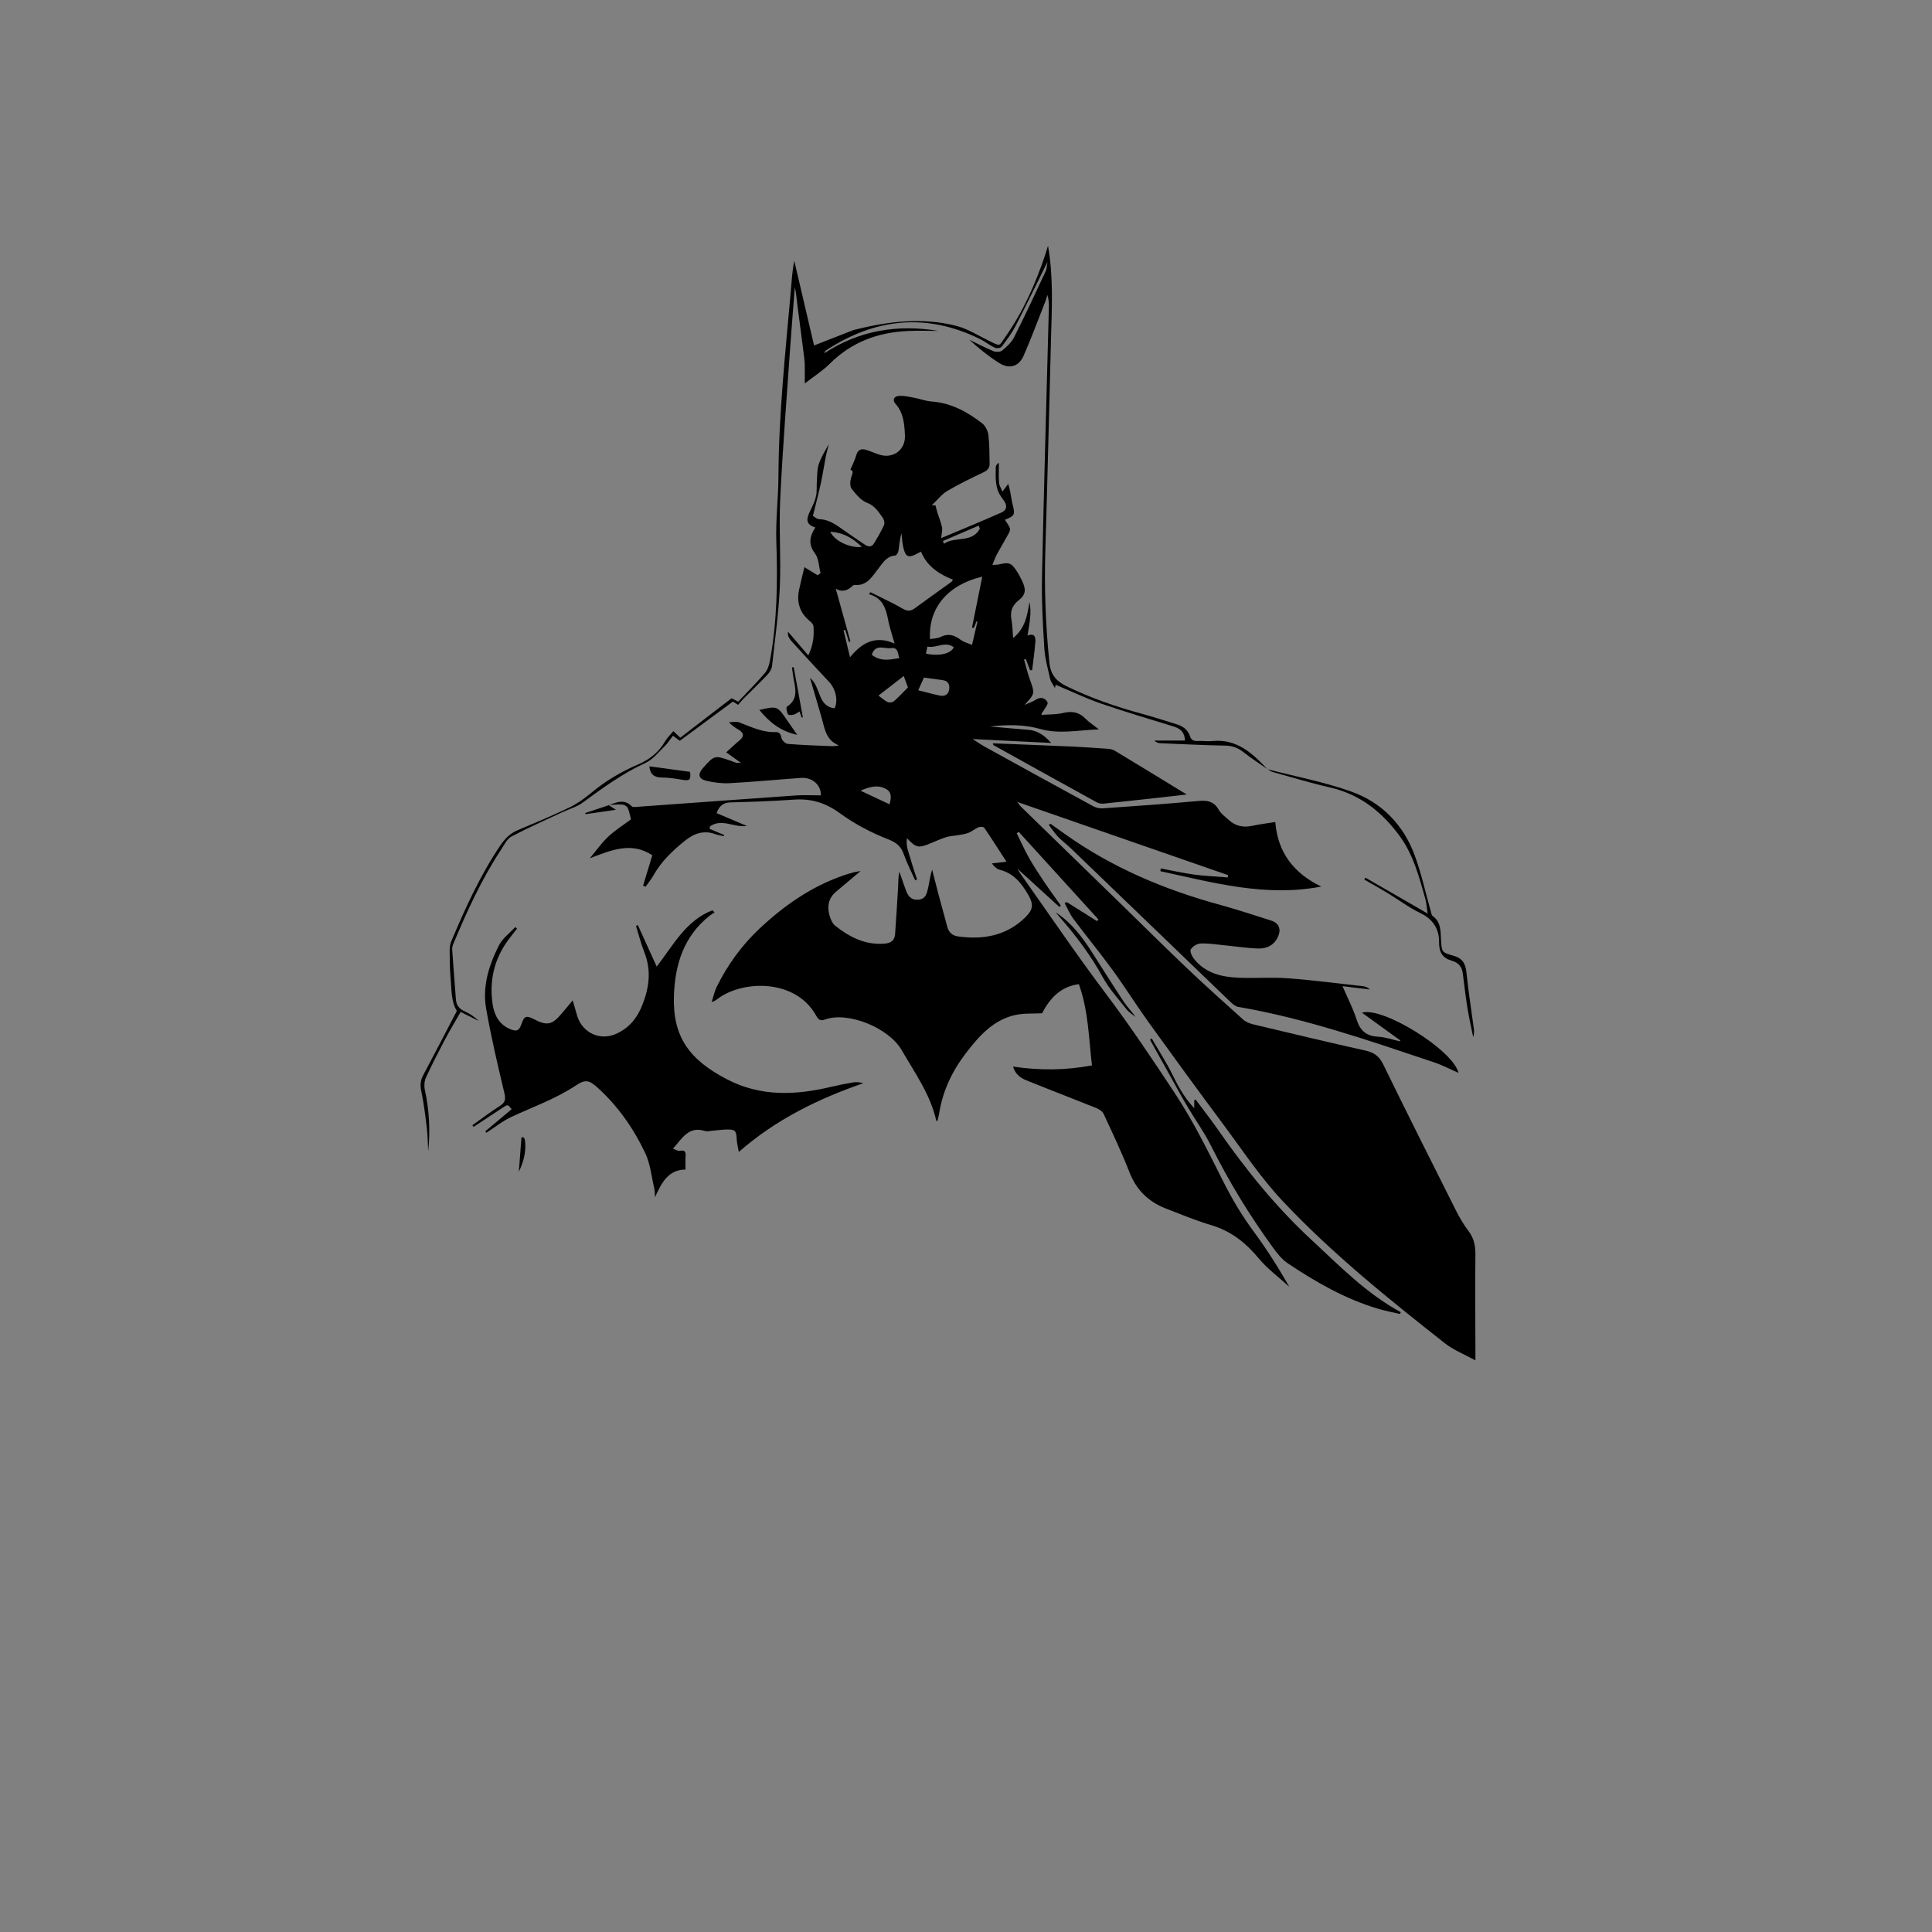 <?xml version="1.0" encoding="utf-8"?>
<!-- Generator: Adobe Illustrator 24.1.1, SVG Export Plug-In . SVG Version: 6.00 Build 0)  -->
<svg version="1.1" id="Layer_1" xmlns="http://www.w3.org/2000/svg" xmlns:xlink="http://www.w3.org/1999/xlink" x="0px" y="0px"
	 viewBox="0 0 2000 2000" style="enable-background:new 0 0 2000 2000;" xml:space="preserve">
<rect x="0" y="0" width="2000" height="2000" fill="#808080" stroke="none"/>
<style type="text/css">
	.st0{fill:#FFFFFF;}
</style>
<g>
	<path class="st0" d="M848.33,355.39c-0.25,0.1-0.5,0.2-0.75,0.31c0.24-0.09,0.48-0.19,0.72-0.28c0.03-0.01,0.06-0.02,0.09-0.03
		c2.55-1,5.1-1.99,7.65-2.99C853.47,353.39,850.9,354.39,848.33,355.39z M630.63,833.31c0.06-0.01,0.11-0.01,0.17-0.01
		c2.27-0.81,4.54-1.7,6.79-2.38C635.28,831.59,632.96,832.5,630.63,833.31z M630.11,833.48c-0.06-0.03-0.13-0.08-0.19-0.12
		c0.03,0.04,0.1,0.11,0.14,0.14c0.01,0.01,0.02,0.02,0.02,0.02c-4.05,1.38-8.1,2.74-12.15,4.1c4.06-1.36,8.12-2.72,12.17-4.07
		c0.02-0.02,0.04-0.02,0.07-0.03C630.14,833.5,630.13,833.49,630.11,833.48z"/>
	<path d="M629.88,833.34c0,0,0.01,0.01,0.04,0.02c0.03,0.04,0.1,0.11,0.14,0.14c0.02-0.01,0.03-0.01,0.05-0.02
		c0.18-0.05,0.35-0.12,0.52-0.17C630.38,833.32,630.13,833.33,629.88,833.34z M1527.34,1397.97c-0.05-33.24-0.37-66.49-0.01-99.72
		c0.1-9.22-1.79-16.99-7.48-24.39c-4.86-6.35-8.94-13.43-12.56-20.6c-25.3-50.33-50.61-100.68-75.34-151.3
		c-4.09-8.37-9.28-12.36-18.2-14.36c-38.78-8.64-77.44-17.89-116.08-27.12c-3.79-0.91-7.92-2.48-10.75-5.02
		c-19.86-17.8-39.7-35.66-59.04-54.02c-21.9-20.78-43.27-42.11-64.9-63.16c-35-34.07-70.03-68.08-105-102.15
		c-1.76-1.72-3.18-3.81-4.96-5.98c73.35,25.46,145.81,50.62,218.27,75.77c-0.11,0.8-0.22,1.59-0.31,2.39
		c-11.61-0.94-23.27-1.41-34.77-2.95c-11.62-1.57-23.09-4.2-34.63-6.36c-0.12,0.95-0.23,1.89-0.35,2.84
		c54.68,11.88,109.01,26.97,166.55,15.93c-28.13-13.6-45.06-34.89-47.61-66.85c-8.33,1.35-16.32,2.34-24.17,4
		c-9.06,1.93-17.01,0.22-23.85-5.99c-3.71-3.38-8.15-6.49-10.53-10.7c-5.02-8.85-11.94-9.91-21.25-9.05
		c-32.83,3.02-65.73,5.3-98.62,7.6c-3.24,0.23-7.03-0.53-9.88-2.09c-37.55-20.42-75-41.06-112.44-61.7
		c-3.84-2.12-7.43-4.68-12.55-7.93c27.9,1.39,53.84,2.67,81.32,4.03c-7.32-8.23-14.48-12.94-24.1-13.65
		c-13.13-0.97-26.24-2.26-39.34-3.43c17.63-1.89,35.08-2.2,52.38,2.68c19.32,5.43,38.72,1.18,60.42,0.35
		c-5.94-4.68-10.4-7.5-13.97-11.17c-6.76-6.97-14.24-7.94-23.42-5.75c-7.13,1.7-14.74,1.36-22.14,1.92
		c0.49-2.64,1.67-3.26,2.21-4.24c1.65-2.92,5.09-7.1,4.17-8.8c-2.41-4.43-6.86-6.03-12.12-2.66c-3.56,2.29-7.75,3.6-11.65,5.36
		c10.87-11.75,10.71-11.69,5.42-26.49c-2.39-6.67-4-13.64-5.96-20.47c0.61-0.18,1.21-0.36,1.81-0.55c1.49,3.92,2.98,7.85,4.48,11.77
		c0.7-0.12,1.4-0.24,2.1-0.36c1.14-9.65,2.57-19.28,3.29-28.95c0.36-4.74-0.44-9.75-8.09-6.64c1.8-12.08,4.51-23.33,2.03-34.75
		c-2.28,13.52-4.18,26.9-16.93,37.26c-0.6-7.15-0.65-13.16-1.72-18.98c-1.54-8.42,0.47-14.56,7.5-20.15
		c7.51-5.98,7.74-11.19,3.49-20.09c-1.52-3.17-3.1-6.34-5.01-9.28c-6.24-9.57-8.09-10.2-19.36-7.67c-1.58,0.36-3.27,0.25-6.39,0.44
		c1.86-4.4,3.02-7.89,4.74-11.07c3.95-7.3,8.26-14.39,12.23-21.68c0.86-1.58,1.7-3.96,1.14-5.39c-1.2-3.03-3.35-5.68-5.16-8.57
		c10.36-4.22,10.69-5.17,7.96-16.07c-1.09-4.37-1.6-8.9-2.49-13.33c-0.49-2.45-1.24-4.86-2-7.78c-2.52,3.37-4.24,5.69-5.97,8.01
		c-1.24-3.1-3.28-6.12-3.53-9.3c-0.56-6.79-0.18-13.67-0.18-20.52c-2.04,1.31-3.21,2.81-3.22,4.33
		c-0.05,11.24-1.23,22.48,6.71,32.41c5.88,7.37,5.2,12.06-1.35,14.96c-20.57,9.1-41.38,17.61-61.9,26.26
		c0.46-4.81,1.51-8.18,0.9-11.23c-1.03-5.12-3.18-10.02-4.75-15.03c-0.72-2.28-1.22-4.62-2-7.62c-0.31-0.02-1.55-0.07-3.79-0.18
		c6.07-5.74,10.31-11.41,15.95-14.74c12.11-7.13,24.8-13.32,37.52-19.33c4.31-2.04,6.45-4.58,6.34-9.06
		c-0.25-9.79-0.06-19.66-1.26-29.34c-0.53-4.3-2.94-9.56-6.25-12.13c-15.46-11.99-32.24-21.26-52.48-22.74
		c-6.4-0.47-12.64-2.91-19.02-4.08c-5.09-0.93-10.37-2.17-15.41-1.66c-4.34,0.44-6.67,4.05-2.97,8.21
		c8.36,9.39,9.2,21.04,9.73,32.59c0.69,14.84-11.88,24.33-26.03,20.09c-4.8-1.45-9.38-3.66-14.18-5.11
		c-5.08-1.52-8.61-0.13-10.22,5.64c-1.39,4.92-3.8,9.55-6.04,14.98c4.06,1.05,1.79,4.48,0.64,8.57c-0.99,3.48-1.25,8.68,0.67,11.14
		c4.44,5.64,9.65,12.07,15.96,14.48c8.14,3.1,11.75,9.31,16.1,15.3c1.42,1.96,2.35,5.66,1.46,7.66c-2.94,6.6-6.63,12.91-10.41,19.09
		c-2.2,3.6-5.57,3.92-9.11,1.5c-6.86-4.68-13.77-9.27-20.57-14.02c-8.24-5.74-15.97-12.27-26.91-12.55c-2.58-0.07-5.1-2.6-6.64-3.46
		c2.94-11.93,5.82-22.76,8.21-33.71c2.02-9.26,3.36-18.65,5.18-27.95c0.83-4.23,2.08-8.39,3.14-12.58
		c-3.97,6.93-8.08,13.57-10.46,20.78c-1.82,5.5-1.54,11.71-1.98,17.62c-0.38,5.12,0.24,10.39-0.84,15.32
		c-1.11,5.09-3.4,10.01-5.74,14.73c-3.74,7.52-6.27,14.44,5.07,17.81c-6.4,9.73-7.27,17.72-0.31,27.08
		c3.9,5.25,3.88,13.4,5.63,20.24c-1.01,0.7-2.01,1.42-3.01,2.13c-4.04-2.47-8.08-4.93-13.68-8.35c-1.97,8.26-3.97,15.89-5.57,23.6
		c-2.69,12.96,0.86,23.82,11.31,32.32c1.63,1.33,3.5,3.45,3.64,5.33c0.76,9.73-0.16,19.3-5.33,30.09
		c-7.46-8.72-14.1-16.48-20.92-24.44c-1.14,4.89,2.43,8.52,5.52,11.93c12.17,13.41,24.49,26.69,36.88,39.91
		c6.96,7.43,9.56,19.43,5.74,27.33c-17.92-2.02-13.89-22.09-25.45-31.42c4.27,14.7,8.17,27.9,11.97,41.12
		c3.2,11.15,4.36,23.48,17.93,28.71c-3.35,0.78-6.05,0.88-8.74,0.76c-14.72-0.64-29.47-1.05-44.15-2.29
		c-2.5-0.21-6.24-3.82-6.64-6.3c-0.69-4.22-2.49-6.09-6.13-5.95c-13.62,0.49-25.37-5.48-37.59-10.03
		c-3.11-1.16-7.03-0.17-10.57-0.17c3.29,3.83,6.73,5.77,10.1,7.82c5.5,3.36,5.75,6.95,0.69,11.13c-4.42,3.65-8.55,7.63-13.61,12.19
		c5.07,3.66,9.34,6.73,15.11,10.89c-2.99,0-3.97,0.2-4.82-0.05c-1.93-0.57-3.77-1.42-5.67-2.09c-16.82-5.82-16.82-5.81-28.75,7.56
		c-5.5,6.16-4.66,11.18,3.39,13.14c7.93,1.91,16.38,2.95,24.5,2.5c24.56-1.34,49.08-3.69,73.64-5.43
		c11.64-0.82,20.84,7.26,20.58,18.07c-8.68,0-17.43-0.52-26.09,0.08c-54.18,3.76-108.35,7.79-162.51,11.66
		c-2.46,0.18-6.03,0.85-7.26-0.44c-0.21-0.22-0.42-0.43-0.63-0.63c-0.11-0.11-0.22-0.22-0.34-0.31c-0.52-0.5-1.05-0.92-1.58-1.31
		c-0.42-0.3-0.85-0.57-1.27-0.81c-0.92-0.52-1.83-0.91-2.75-1.18c-0.31-0.08-0.64-0.17-0.95-0.24c-1.76-0.36-3.51-0.33-5.27-0.07
		c-0.56,0.08-1.12,0.19-1.68,0.32c-0.29,0.06-0.58,0.13-0.87,0.21c-0.33,0.09-0.66,0.18-0.99,0.27c-2.31,0.67-4.63,1.58-6.96,2.39
		c0.06-0.01,0.11-0.01,0.17-0.01c4.44-0.23,8.9-0.71,13.31-0.4c2.01,0.13,4.87,1.69,5.64,3.38c1.72,3.74,2.36,7.98,3.43,11.93
		c-7.82,5.84-16.42,11.2-23.66,18.01c-7.04,6.64-12.69,14.78-18.95,22.25c22.15-8.39,42.96-17.45,64.68-3.1
		c-3.36,11.11-6.45,21.3-9.54,31.52c0.87,0.33,1.74,0.67,2.61,1.01c2.7-3.84,5.75-7.49,8.03-11.56
		c8.17-14.59,19.97-25.78,32.79-36.1c9.41-7.56,19.57-11.1,31.54-6.67c2.75,1.01,5.75,1.36,8.64,2.01c0.09-0.41,0.17-0.83,0.26-1.23
		c-4.97-2.09-9.95-4.18-14.92-6.28c0.08-0.85,0.17-1.71,0.26-2.57c12.25-8.71,25.24,1.55,38.17-0.5
		c-10.33-4.37-20.66-8.75-31.26-13.25c2.27-6.29,5.9-10.88,14.27-11.1c21.88-0.56,43.78-1.3,65.61-2.86
		c17.89-1.3,32.85,3.21,47.7,14.05c15.25,11.15,32.56,20.2,50.18,27.07c8.94,3.5,13.25,7.48,16.15,15.82
		c3.18,9.11,7.71,17.74,11.65,26.58c0.66-0.27,1.31-0.54,1.95-0.81c-2.19-6.84-4.6-13.62-6.51-20.55
		c-1.86-6.77-5.3-13.43-3.97-22.32c9.29,10.06,12.03,10.52,23.88,5.6c5.56-2.31,11.09-4.81,16.83-6.64
		c3.73-1.19,7.82-1.24,11.72-1.94c3.79-0.7,7.74-1.11,11.28-2.51c3.69-1.46,6.85-4.28,10.52-5.83c1.63-0.69,5.05-0.5,5.78,0.57
		c7.69,11.27,15.01,22.8,23.01,35.15c-6.44,0.75-10.78,1.26-15.11,1.77c2.51,3.44,5.24,5.82,8.37,6.64
		c14.41,3.73,22.6,14.17,29.48,26.23c5.49,9.59,4.8,15.11-3.07,22.82c-19.68,19.28-43.68,23.54-69.87,19.89
		c-5.72-0.8-9.54-4.08-11.06-9.91c-2.88-10.94-5.97-21.81-8.89-32.74c-2.33-8.78-4.51-17.58-6.78-26.38
		c-2.33,6.65-2.8,12.94-4.22,19.02c-1.3,5.48-2.46,11.49-10.3,11.99c-7.69,0.49-10.69-4.2-12.86-10.24
		c-2.21-6.18-4.36-12.4-6.54-18.6c-1.32,5.6-1.07,10.89-1.36,16.15c-0.9,16.06-1.97,32.1-3.08,48.15
		c-0.46,6.54-4.02,9.44-10.71,10.01c-20,1.73-36.28-6.66-51.2-18.41c-3.04-2.39-4.94-6.99-6.04-10.95c-2.63-9.39-0.92-17.95,7-24.55
		c7.95-6.63,15.84-13.33,25.21-21.22c-3.63,0.66-5.36,0.85-7.02,1.31c-3.38,0.92-6.77,1.9-10.1,3.03
		c-33.54,11.43-61.92,31.27-87.43,55.2c-18.28,17.16-32.98,37.35-44.14,59.89c-2.51,5.04-3.68,10.73-5.47,16.12
		c3.53-0.88,5.1-2.47,6.88-3.77c26.65-19.22,79.84-19.69,100.82,17.11c2.02,3.53,3.89,6.97,9.3,4.93
		c23.64-8.88,66.25,8.22,79.82,31.74c13.57,23.5,29.57,45.69,35.68,72.82c0.04,0.19,0.62,0.25,1.19,0.46
		c0.65-2.8,1.42-5.46,1.85-8.17c3.67-23.17,13.52-43.74,27.63-62.12c13.41-17.48,28.03-34.26,50.8-39.46
		c9.08-2.07,18.8-1.32,28.06-1.84c8.09-15.47,19-27.61,38.1-30.16c9.86,27.43,10.24,55.65,13.54,84.13
		c-27.48,5.12-54.14,5.32-81.69,1.2c2.44,8.17,7.93,11.85,13.88,14.27c23.98,9.72,48.17,18.95,72.17,28.62
		c2.94,1.18,6.45,3.34,7.68,5.98c9.31,20.08,18.83,40.09,26.87,60.69c7.22,18.48,19.86,30.53,37.86,37.49
		c15.48,5.99,30.86,12.4,46.73,17.11c20.46,6.09,35.72,18.18,49.16,34.4c9.1,10.97,20.98,19.66,31.62,29.37
		c-11.37-19.96-23.42-38.98-36.75-57.04c-12.02-16.27-22.26-33.36-31.34-51.45c-15.67-31.2-31.05-62.52-50.38-91.86
		c-23.13-35.1-46.46-69.93-71.78-103.55c-30.25-40.18-58.46-81.9-87.53-122.96c-1.19-1.68-2.19-3.5-3.77-6.03
		c15.08,13.75,29.33,26.75,43.58,39.75c0.5-0.49,1-0.99,1.5-1.48c-5.63-7.95-11.41-15.79-16.83-23.88
		c-5.6-8.34-11.16-16.74-16.11-25.47c-4.67-8.25-8.51-16.96-12.72-25.47c0.71-0.48,1.42-0.96,2.12-1.44
		c27.48,30.21,54.96,60.43,82.43,90.64c-0.48,0.57-0.97,1.15-1.45,1.74c-10.49-6.61-20.97-13.21-31.45-19.8
		c-0.69,0.43-1.37,0.87-2.04,1.3c3.03,5.49,5.49,11.4,9.2,16.38c13.4,17.9,27.63,35.2,40.79,53.28
		c12.86,17.68,24.47,36.28,37.25,54.03c25.31,35.12,50.8,70.11,76.66,104.82c20.13,27.02,38.89,55.48,61.88,79.87
		c51.17,54.32,109.34,101.11,167.92,147.2c8.86,6.96,19.85,11.21,31.52,17.63C1527.34,1403.32,1527.35,1400.64,1527.34,1397.97z
		 M1013.05,544.17c0.22,0.52,0.43,1.04,0.65,1.55c0.22,0.52,0.44,1.04,0.65,1.55c-1.03,1.91-2.21,3.45-3.51,4.72
		c-0.31,0.32-0.65,0.62-0.99,0.9c-0.26,0.21-0.53,0.42-0.79,0.62c-0.26,0.19-0.51,0.37-0.77,0.54c-0.33,0.22-0.66,0.42-1,0.61
		c-0.15,0.09-0.31,0.18-0.47,0.26c-0.24,0.13-0.49,0.26-0.74,0.38c-0.71,0.34-1.43,0.63-2.17,0.89c-0.12,0.04-0.24,0.08-0.35,0.12
		c-0.34,0.11-0.67,0.22-1.01,0.32c-0.91,0.26-1.84,0.48-2.78,0.67c-0.31,0.06-0.63,0.12-0.94,0.18c-0.37,0.06-0.74,0.13-1.11,0.18
		c-0.58,0.1-1.16,0.18-1.75,0.26c-0.54,0.07-1.08,0.14-1.63,0.21c-0.04,0-0.08,0.01-0.12,0.01c-0.39,0.05-0.78,0.09-1.17,0.14
		c-1.95,0.23-3.89,0.47-5.79,0.81c-0.39,0.07-0.77,0.14-1.15,0.22c-0.04,0-0.07,0.01-0.1,0.02c-0.3,0.05-0.58,0.12-0.87,0.19
		c-0.25,0.06-0.49,0.12-0.74,0.19c-0.25,0.06-0.49,0.13-0.74,0.2c-0.04,0.01-0.08,0.02-0.12,0.03c-0.2,0.06-0.41,0.13-0.61,0.19
		s-0.4,0.13-0.6,0.2c-0.8,0.27-1.58,0.58-2.33,0.95c-0.24,0.11-0.47,0.23-0.7,0.35c-0.23,0.13-0.46,0.25-0.69,0.39
		c-0.23,0.13-0.46,0.27-0.68,0.42c-0.22,0.14-0.44,0.29-0.66,0.45v-0.01c-0.12-0.28-0.24-0.56-0.35-0.84
		c-0.29-0.67-0.57-1.34-0.84-2.01C988.4,554.75,1000.73,549.46,1013.05,544.17z M864.18,556.64c-0.67-0.62-1.3-1.27-1.86-1.93
		c-0.14-0.15-0.27-0.31-0.39-0.47c-0.16-0.19-0.31-0.38-0.45-0.57c-0.19-0.24-0.36-0.48-0.52-0.72c-0.02-0.03-0.04-0.06-0.06-0.09
		c-0.17-0.25-0.34-0.51-0.49-0.77c-0.16-0.26-0.32-0.53-0.46-0.8c-0.15-0.27-0.28-0.54-0.4-0.81h0.01c0.38,0.02,0.77,0.05,1.15,0.07
		c0.06,0,0.13,0.01,0.2,0.02c1.12,0.09,2.22,0.23,3.3,0.39c0.84,0.13,1.66,0.28,2.48,0.46c0.75,0.16,1.5,0.34,2.24,0.54
		c0.31,0.08,0.62,0.16,0.94,0.26c1,0.29,1.98,0.62,2.95,0.99c0.17,0.07,0.35,0.13,0.52,0.2c0.42,0.16,0.84,0.33,1.26,0.51
		c0.1,0.04,0.2,0.08,0.3,0.13c0.43,0.18,0.86,0.38,1.28,0.58c0.34,0.16,0.67,0.32,1.01,0.49c0.59,0.29,1.17,0.6,1.74,0.92
		c0.23,0.12,0.45,0.25,0.67,0.38c0.22,0.12,0.45,0.25,0.67,0.39c0.65,0.38,1.28,0.78,1.92,1.2c0.31,0.2,0.63,0.41,0.94,0.63
		c0.63,0.43,1.25,0.87,1.87,1.33c2.47,1.84,4.86,3.91,7.23,6.17c-1,0.11-2.02,0.16-3.05,0.16c-0.42,0-0.84-0.01-1.27-0.03
		c-0.54-0.02-1.08-0.05-1.62-0.11c-0.21-0.02-0.43-0.04-0.65-0.06c-0.21-0.02-0.43-0.05-0.64-0.08c-0.21-0.02-0.41-0.05-0.61-0.08
		c-0.39-0.06-0.78-0.12-1.17-0.19c-0.59-0.1-1.18-0.22-1.77-0.36c-0.42-0.09-0.83-0.19-1.25-0.3c-0.42-0.11-0.85-0.23-1.27-0.35
		s-0.83-0.25-1.24-0.39c-0.29-0.09-0.58-0.19-0.87-0.3c-0.41-0.14-0.82-0.29-1.22-0.45c-0.49-0.19-0.97-0.39-1.45-0.6
		c-0.42-0.18-0.84-0.37-1.25-0.57c-0.26-0.12-0.52-0.24-0.77-0.37c-0.26-0.12-0.51-0.25-0.76-0.39c-0.34-0.18-0.67-0.36-1-0.55
		c-0.66-0.37-1.31-0.76-1.93-1.17c-0.31-0.2-0.62-0.4-0.92-0.62c-0.3-0.2-0.6-0.42-0.89-0.64c-0.58-0.43-1.14-0.88-1.67-1.35
		C864.69,557.12,864.43,556.88,864.18,556.64z M921.99,827.05c-0.03,0.32-0.07,0.63-0.12,0.95c-0.09,0.63-0.22,1.26-0.36,1.88
		c-0.13,0.62-0.29,1.23-0.45,1.83c-0.08,0.3-0.16,0.59-0.24,0.88c-10.22-4.79-20-9.37-30.03-14.08c1.33-0.58,2.68-1.14,4.03-1.66
		c0.68-0.26,1.36-0.51,2.04-0.74c0.69-0.23,1.37-0.45,2.06-0.65c1.79-0.52,3.6-0.92,5.41-1.12c0.26-0.04,0.52-0.06,0.78-0.09h0.06
		c0.23-0.02,0.47-0.04,0.71-0.05c0.19-0.02,0.39-0.02,0.59-0.03c0.71-0.03,1.4-0.03,2.12,0.03h0.05c0.44,0.03,0.88,0.07,1.32,0.13
		c0.23,0.03,0.46,0.06,0.69,0.1c0.23,0.04,0.46,0.08,0.68,0.13c0.23,0.04,0.46,0.09,0.69,0.15c0.18,0.04,0.36,0.09,0.55,0.14
		c0.27,0.07,0.54,0.15,0.81,0.24c0.23,0.07,0.46,0.14,0.69,0.23c0.29,0.1,0.58,0.21,0.87,0.34c0.05,0.01,0.09,0.03,0.14,0.06
		c0.06,0.02,0.13,0.05,0.19,0.08c0.28,0.12,0.55,0.25,0.83,0.38c0.68,0.34,1.35,0.72,2.02,1.14c0.28,0.18,0.55,0.37,0.8,0.56
		c0.12,0.1,0.24,0.2,0.36,0.3c0.03,0.01,0.05,0.03,0.07,0.06c0.07,0.05,0.12,0.11,0.19,0.17c0.02,0.02,0.05,0.04,0.07,0.08
		c0.05,0.05,0.1,0.09,0.14,0.14c0.1,0.09,0.19,0.19,0.27,0.29c0.14,0.15,0.26,0.29,0.37,0.45c0.43,0.57,0.77,1.19,1.02,1.83
		c0.07,0.18,0.14,0.37,0.2,0.56c0.07,0.19,0.12,0.38,0.16,0.57c0.05,0.2,0.09,0.39,0.13,0.59c0.04,0.16,0.06,0.32,0.08,0.48
		c0.04,0.21,0.06,0.42,0.07,0.63c0.03,0.19,0.04,0.38,0.04,0.57c0.01,0.2,0.01,0.41,0.01,0.62
		C922.1,825.82,922.07,826.44,921.99,827.05z M912.78,670.4L912.78,670.4c0.02-0.01,0.02-0.01,0.03,0c0.12,0,0.25,0.01,0.37,0.02
		c0.05,0,0.1,0,0.15,0.01c0.16,0,0.32,0.01,0.49,0.03c0.24,0.02,0.48,0.04,0.72,0.07c0.02-0.01,0.04,0,0.07,0.01
		c0.19,0.01,0.37,0.03,0.55,0.05c0.23,0.02,0.46,0.05,0.69,0.08c0.5,0.05,1.01,0.11,1.51,0.16c0.11,0.02,0.22,0.03,0.33,0.04
		c0.09,0.02,0.17,0.03,0.26,0.03c0.06,0,0.12,0.01,0.18,0.01c0.11,0.02,0.21,0.03,0.32,0.03c0.06,0.01,0.12,0.01,0.17,0.02
		c0.15,0.01,0.3,0.02,0.44,0.03c0.07,0.01,0.14,0.02,0.22,0.02c0.08,0.01,0.17,0.01,0.25,0.01c0.05,0.01,0.1,0.01,0.15,0.01
		c0.09,0.01,0.17,0,0.26,0c0.28,0.01,0.55,0.02,0.82,0.01c0.09,0,0.19,0.01,0.29,0c0.16-0.01,0.31-0.01,0.47-0.03
		c0.2-0.01,0.4-0.03,0.6-0.05c0.1,0,0.21-0.01,0.31-0.03c0.1-0.01,0.2-0.03,0.3-0.04c1-0.13,1.84-0.11,2.56,0.03
		c0.09,0.02,0.18,0.04,0.27,0.06c0.37,0.08,0.7,0.2,0.99,0.35c0.07,0.04,0.13,0.07,0.19,0.11c0.27,0.14,0.51,0.31,0.73,0.51
		c0.13,0.11,0.25,0.23,0.37,0.35c0.11,0.13,0.22,0.26,0.32,0.4c0.08,0.1,0.15,0.21,0.22,0.32c0.14,0.21,0.27,0.43,0.38,0.67
		c0.07,0.14,0.13,0.28,0.19,0.42c0.06,0.13,0.11,0.26,0.16,0.39c0.05,0.12,0.09,0.25,0.13,0.37c0.07,0.21,0.14,0.43,0.21,0.65
		c0.07,0.22,0.13,0.45,0.19,0.69c0.05,0.2,0.1,0.4,0.16,0.6c0.36,1.47,0.68,3.03,1.2,4.48c-0.72,0.12-1.44,0.24-2.15,0.36
		c-1.42,0.24-2.84,0.48-4.24,0.67c-0.7,0.1-1.39,0.19-2.09,0.27c-0.56,0.07-1.11,0.12-1.66,0.16c-1.43,0.12-2.86,0.18-4.26,0.13
		c-0.65-0.01-1.29-0.05-1.93-0.12c-0.31-0.03-0.61-0.07-0.92-0.11c-0.24-0.03-0.47-0.06-0.7-0.1c-0.2-0.03-0.39-0.06-0.58-0.11
		c-0.2-0.03-0.4-0.07-0.6-0.12c-0.28-0.05-0.55-0.11-0.83-0.19c-0.12-0.03-0.23-0.06-0.35-0.09c-0.26-0.06-0.52-0.14-0.78-0.22
		c-0.63-0.19-1.25-0.42-1.88-0.68c-0.31-0.13-0.62-0.26-0.93-0.41c-0.31-0.14-0.62-0.3-0.93-0.46c-0.94-0.5-1.87-1.08-2.8-1.75
		c-0.3-0.21-0.59-0.44-0.88-0.67c0.16-0.54,0.34-1.04,0.53-1.5c0.08-0.21,0.16-0.41,0.25-0.6c0.57-1.26,1.23-2.24,1.97-2.99
		c0.06-0.07,0.13-0.13,0.19-0.19c0.03-0.03,0.06-0.06,0.09-0.08c0.05-0.05,0.09-0.09,0.14-0.13c0.09-0.08,0.19-0.16,0.28-0.23
		c0.15-0.13,0.31-0.24,0.46-0.35c0.6-0.41,1.24-0.71,1.91-0.93c0.11-0.04,0.22-0.07,0.33-0.1c0-0.01,0.01-0.01,0.02-0.01
		c0.22-0.06,0.45-0.11,0.68-0.16c0.02-0.01,0.04-0.01,0.06-0.01c0.2-0.04,0.4-0.07,0.6-0.1c0.01-0.01,0.03-0.01,0.05-0.01
		c0.38-0.04,0.78-0.07,1.17-0.09c0.21-0.01,0.42-0.01,0.63-0.01c0.3,0,0.59,0.01,0.89,0.02c0.01,0,0.01,0,0.02,0v0.01
		C912.77,670.39,912.77,670.39,912.78,670.4z M935.17,716.41c-0.6,0.62-1.19,1.23-1.78,1.83c-1.33,1.35-2.63,2.66-3.93,3.92
		c-0.3,0.3-0.62,0.59-0.92,0.88c-0.42,0.4-0.84,0.79-1.27,1.18c-0.58,0.54-1.18,1.07-1.78,1.59c-1.43,1.25-4.7,1.82-6.36,1.05
		c-0.65-0.3-1.28-0.65-1.89-1.02c-0.31-0.19-0.62-0.38-0.92-0.58c-1.51-1-2.97-2.16-4.48-3.32c-0.8-0.62-1.61-1.24-2.45-1.85
		l0.01-0.01c1.13-0.88,2.25-1.75,3.35-2.61c6.66-5.17,12.96-10.05,19.51-15.14c1.09-0.85,2.18-1.7,3.29-2.56v0.01
		c0.41,1.11,0.81,2.21,1.21,3.28c0.4,1.08,0.78,2.13,1.15,3.14c0.74,2.01,1.41,3.85,1.97,5.39c-1.32,1.33-2.58,2.62-3.8,3.88
		C935.79,715.78,935.48,716.1,935.17,716.41z M936.82,631.27c-0.82-0.33-1.67-0.76-2.57-1.28c-1.34-0.78-2.69-1.54-4.05-2.29
		c-1.35-0.75-2.72-1.48-4.09-2.2c-1.37-0.72-2.75-1.43-4.14-2.14c-5.53-2.82-11.13-5.51-16.7-8.26c-1.4-0.68-2.79-1.37-4.17-2.07
		c-0.28,0.34-0.55,0.69-0.82,1.03l-0.82,1.02h0.01c1.78,0.47,3.38,1.06,4.84,1.74c0.73,0.34,1.42,0.71,2.08,1.1
		c8.55,5.1,11.16,14.24,13.07,24.07c0.09,0.46,0.18,0.92,0.28,1.37c0.2,0.92,0.41,1.84,0.63,2.76c0.34,1.38,0.7,2.77,1.09,4.2
		c0.26,0.94,0.53,1.9,0.81,2.88c0.42,1.47,0.87,2.98,1.33,4.55c0.31,1.05,0.62,2.13,0.94,3.23c0.24,0.83,0.48,1.68,0.73,2.54
		c0.24,0.87,0.49,1.76,0.74,2.67c-15.45-6.75-27.52-3.66-38.28,5.93c-0.6,0.53-1.19,1.08-1.77,1.64c-2.05,1.99-4.06,4.21-6.04,6.64
		c-2.6-10.85-4.63-19.36-6.67-27.86c0.29-0.08,0.58-0.16,0.87-0.24c0.3-0.09,0.58-0.17,0.87-0.25v0.01
		c1.27,4.17,2.53,8.34,3.8,12.51c0.53-0.15,1.06-0.3,1.58-0.45c-5.08-18.29-10.17-36.59-15.23-54.8v-0.01
		c2.85,1.91,5.85,2.56,8.85,2.04c0.27-0.05,0.53-0.1,0.8-0.17c0.47-0.12,0.93-0.26,1.4-0.43c0.69-0.26,1.39-0.58,2.07-0.96
		c1.61-0.89,3.18-2.12,4.7-3.68c0.3-0.3,0.83-0.49,1.37-0.56c0.27-0.05,0.54-0.06,0.78-0.04c2.82,0.24,5.25-0.06,7.41-0.77
		c0.83-0.26,1.62-0.59,2.37-0.98c0.75-0.38,1.47-0.82,2.16-1.29c0.46-0.32,0.91-0.66,1.34-1.01c0.22-0.18,0.44-0.36,0.65-0.55
		c0.32-0.28,0.63-0.57,0.94-0.86c0.1-0.1,0.2-0.19,0.29-0.29c0.41-0.4,0.8-0.81,1.19-1.23c1.36-1.49,2.63-3.11,3.89-4.75
		c1.08-1.41,2.15-2.84,3.25-4.23c0.15-0.19,0.3-0.39,0.45-0.59c0.15-0.19,0.31-0.38,0.45-0.58c0.89-1.19,1.77-2.41,2.67-3.6
		c0.6-0.79,1.21-1.58,1.84-2.34c1.57-1.9,3.29-3.63,5.36-4.94c0.42-0.27,0.85-0.51,1.29-0.74c0.22-0.12,0.45-0.22,0.68-0.33
		c0.46-0.21,0.93-0.4,1.42-0.56c0.38-0.13,0.76-0.24,1.15-0.34c0.39-0.1,0.79-0.19,1.2-0.26c0.44-0.08,0.91-0.13,1.38-0.18
		c0.11-0.01,0.22-0.02,0.34-0.03c0.24-0.02,0.49-0.14,0.75-0.35c0.08-0.07,0.17-0.15,0.26-0.23c1.03-1,2.06-3.1,2.28-4.52
		c0.92-5.88,1.26-11.85,3.06-17.95c0.2,1.71,0.35,3.43,0.52,5.15c0.11,1.14,0.22,2.28,0.35,3.42c0.14,1.14,0.29,2.28,0.49,3.4
		c0.09,0.56,0.2,1.12,0.32,1.68c0.05,0.21,0.09,0.41,0.14,0.61c0.01,0.07,0.03,0.14,0.04,0.2h0.01c0.02,0.13,0.05,0.26,0.08,0.39
		c0.04,0.19,0.09,0.38,0.14,0.57c0.11,0.44,0.22,0.86,0.33,1.25c0.03,0.12,0.06,0.23,0.1,0.34c0.09,0.34,0.19,0.66,0.29,0.97
		c0,0,0,0,0,0.01c0.04,0.09,0.07,0.19,0.1,0.28c0.08,0.24,0.17,0.48,0.25,0.7c0,0.01,0,0.02,0.01,0.03
		c0.03,0.07,0.05,0.13,0.07,0.19c0.06,0.17,0.13,0.33,0.2,0.48c0.15,0.35,0.3,0.67,0.45,0.97c0.08,0.15,0.16,0.3,0.24,0.43
		c0.08,0.14,0.16,0.28,0.25,0.4c0.08,0.13,0.17,0.26,0.25,0.37c0.07,0.09,0.14,0.18,0.22,0.27c0,0.01,0.01,0.01,0.01,0.02
		c0.01,0,0.01,0.01,0.02,0.02c0.1,0.12,0.2,0.23,0.3,0.33c2.34,2.4,5.85,1.54,12-1.86c0.76-0.43,1.54-0.81,2.59-1.34
		c0.15-0.08,0.3-0.16,0.46-0.24v0.01c0.39,0.94,0.8,1.86,1.23,2.75c0.57,1.17,1.18,2.3,1.83,3.38c0.18,0.32,0.37,0.63,0.57,0.93
		c0.4,0.65,0.83,1.29,1.26,1.91c1.09,1.54,2.26,2.98,3.5,4.34c0.31,0.34,0.63,0.68,0.95,1.01c1.92,1.98,4.01,3.77,6.23,5.41
		c0.74,0.55,1.5,1.07,2.27,1.59c0.39,0.25,0.78,0.5,1.17,0.75c1.57,1,3.2,1.93,4.88,2.8c1.68,0.88,3.4,1.7,5.17,2.48
		c1.32,0.59,2.67,1.14,4.03,1.68c-0.06,0.09-0.12,0.18-0.17,0.26s-0.11,0.17-0.16,0.24c-0.2,0.32-0.37,0.6-0.53,0.85
		c-0.07,0.12-0.15,0.24-0.22,0.34c-0.18,0.25-0.35,0.45-0.56,0.6c-12.61,9.1-25.31,18.07-37.83,27.28
		C943.43,632.31,940.47,632.75,936.82,631.27z M982.42,714.47c-0.04,0.22-0.09,0.44-0.16,0.65c-0.01,0.06-0.03,0.12-0.05,0.18
		c-0.05,0.19-0.11,0.38-0.18,0.55c0,0.01-0.01,0.03-0.02,0.04c-0.05,0.17-0.12,0.34-0.2,0.5c0,0.01,0,0.01-0.01,0.02
		c-0.04,0.09-0.09,0.19-0.14,0.28c-0.06,0.14-0.13,0.27-0.21,0.4c-0.08,0.14-0.16,0.27-0.25,0.4c-0.26,0.38-0.55,0.72-0.88,1.03
		c-0.09,0.09-0.19,0.18-0.3,0.26c-0.08,0.07-0.16,0.14-0.25,0.2c-0.13,0.1-0.26,0.19-0.39,0.27c-0.17,0.11-0.34,0.21-0.52,0.29
		c-0.17,0.1-0.35,0.18-0.53,0.25c0,0,0,0-0.01,0c-0.37,0.15-0.75,0.27-1.15,0.35c-0.96,0.21-2.01,0.25-3.1,0.13
		c-0.47-0.05-0.96-0.13-1.45-0.24c-1.8-0.39-3.59-0.81-5.39-1.25c-0.9-0.21-1.8-0.43-2.7-0.66c-1.81-0.45-3.63-0.91-5.48-1.38
		c-2.76-0.71-5.58-1.44-8.49-2.16c2.28-5.09,3.99-8.9,5.9-13.17c3.28,0.45,6.51,0.89,9.72,1.33s6.4,0.87,9.59,1.3
		C982.12,704.89,983.45,709.36,982.42,714.47z M986.28,671.78c-0.08,0.12-0.18,0.24-0.27,0.35c-0.13,0.15-0.26,0.3-0.4,0.45
		c-0.24,0.26-0.51,0.5-0.78,0.74c-0.28,0.23-0.57,0.46-0.89,0.69c-0.2,0.14-0.4,0.28-0.62,0.41c-0.2,0.13-0.41,0.25-0.62,0.37
		c-0.16,0.09-0.32,0.18-0.48,0.26c-0.29,0.15-0.58,0.3-0.89,0.44c-0.39,0.18-0.79,0.34-1.2,0.5c-0.21,0.07-0.42,0.15-0.63,0.22
		c-0.21,0.08-0.43,0.15-0.65,0.21c-0.44,0.14-0.89,0.27-1.36,0.38c-0.29,0.08-0.59,0.15-0.9,0.21c-0.01,0.01-0.03,0.01-0.04,0.01
		c-0.13,0.03-0.27,0.07-0.4,0.08c-0.51,0.11-1.04,0.2-1.58,0.28c-0.16,0.03-0.31,0.05-0.48,0.06c-0.52,0.08-1.06,0.14-1.61,0.18
		c-0.15,0.02-0.31,0.03-0.46,0.04c-0.47,0.04-0.95,0.07-1.44,0.09h-0.1c-0.49,0.02-1,0.03-1.51,0.03
		c-3.27,0.01-6.79-0.35-10.42-1.12c0.11-0.57,0.23-1.15,0.35-1.73s0.24-1.17,0.36-1.77c0.24-1.2,0.49-2.46,0.76-3.81
		c1.66,0.33,3.31,0.36,4.96,0.21c0.16-0.01,0.32-0.03,0.48-0.05c1.56-0.17,3.12-0.48,4.67-0.82c1.11-0.24,2.22-0.5,3.33-0.73
		c0.35-0.07,0.7-0.14,1.05-0.21c0.03-0.01,0.07-0.02,0.11-0.02c0.35-0.06,0.7-0.12,1.05-0.17c0.74-0.11,1.47-0.19,2.2-0.24
		c0.37-0.02,0.74-0.03,1.1-0.03c0.22,0,0.44,0,0.67,0.02c0.13,0.01,0.26,0.02,0.39,0.02c0.11,0.01,0.22,0.01,0.32,0.02
		c0.24,0.02,0.47,0.04,0.7,0.08c0.23,0.03,0.45,0.07,0.68,0.11c0.04,0.01,0.08,0.01,0.12,0.02c0.17,0.03,0.35,0.07,0.53,0.12
		c0.07,0.01,0.14,0.04,0.22,0.06c0.33,0.09,0.65,0.17,0.98,0.28v0.01c0.35,0.12,0.71,0.26,1.06,0.42c0.06,0.03,0.13,0.06,0.19,0.09
		c0.13,0.06,0.26,0.13,0.39,0.2c0.03,0.01,0.06,0.03,0.09,0.04c0.04,0.02,0.07,0.04,0.1,0.06c0.23,0.12,0.47,0.26,0.7,0.41
		c0.22,0.13,0.44,0.27,0.66,0.42c0.01,0.01,0.01,0,0.01,0c0.17,0.13,0.34,0.25,0.51,0.38C987.04,670.67,986.7,671.24,986.28,671.78z
		 M1006.22,667.63L1006.22,667.63c-0.4-0.17-0.78-0.33-1.16-0.49c-0.38-0.15-0.76-0.3-1.13-0.45c-0.07-0.02-0.14-0.05-0.21-0.08
		c-0.81-0.31-1.61-0.61-2.38-0.9c-0.26-0.1-0.52-0.19-0.77-0.3c-0.51-0.19-1.01-0.38-1.49-0.59c-0.97-0.4-1.9-0.82-2.76-1.3
		c-0.66-0.36-1.28-0.75-1.87-1.2c-0.26-0.2-0.52-0.39-0.77-0.58c-0.52-0.37-1.03-0.72-1.54-1.06c-0.26-0.17-0.52-0.33-0.78-0.48
		c-0.25-0.16-0.51-0.31-0.77-0.45c-0.82-0.46-1.64-0.86-2.47-1.2c-0.22-0.09-0.43-0.17-0.65-0.25c-0.27-0.1-0.55-0.2-0.83-0.29
		c-0.25-0.07-0.49-0.15-0.74-0.21c-0.25-0.07-0.5-0.13-0.75-0.18c-0.01-0.01-0.03-0.01-0.05-0.01c-0.26-0.06-0.53-0.11-0.8-0.15
		c-0.25-0.04-0.5-0.08-0.75-0.1c-0.3-0.04-0.6-0.06-0.9-0.08c-0.26-0.01-0.53-0.02-0.79-0.02c-2.59,0-5.31,0.67-8.22,2.13
		c-0.42,0.21-0.86,0.39-1.31,0.55c-1.24,0.44-2.57,0.7-3.94,0.89c-0.47,0.07-0.94,0.13-1.41,0.19c-0.94,0.12-1.9,0.22-2.85,0.36
		c-0.46,0.07-0.92,0.14-1.37,0.23c-1.96-32.01,18.3-56.29,54.04-64.65h0.01c-0.89,4.46-1.79,8.9-2.68,13.32
		c-0.89,4.42-1.77,8.83-2.65,13.23c-1.33,6.59-2.65,13.16-3.96,19.73c-0.43,2.19-0.87,4.37-1.31,6.56v0.01
		c0.33,0.02,0.65,0.05,0.97,0.07c0.33,0.03,0.66,0.06,0.98,0.08c0.88-2.23,1.75-4.45,2.62-6.67c0.36,0.11,0.71,0.23,1.06,0.34
		c-0.22,0.93-0.44,1.86-0.66,2.8c-0.22,0.93-0.44,1.87-0.66,2.82c-0.77,3.31-1.57,6.69-2.41,10.29c-0.48,2.06-0.98,4.18-1.5,6.41
		C1006.48,666.5,1006.35,667.06,1006.22,667.63z"/>
	<path d="M893.74,1121.31c-46.55,16.17-90.23,37.33-128.96,71.17c-0.96-5.62-2.02-9.42-2.17-13.26c-0.34-8.61-1.47-10.08-10.25-9.95
		c-5.01,0.08-10,0.85-15.01,1.25c-2.5,0.21-5.26,1.01-7.5,0.29c-16.91-5.38-23.6,7.46-33.2,18.3c2.97,1.01,5.2,2.6,7.03,2.23
		c5.03-1.02,6.39,0.75,6.03,5.5c-0.33,4.44-0.07,8.93-0.07,13.87c-17.79,0.12-24.75,13.52-31.56,28.63
		c-0.27-3.59-0.14-6.29-0.73-8.82c-2.92-12.41-4.1-25.69-9.46-36.98c-12.02-25.33-28.03-48.28-49-67.36
		c-8.81-8.03-12.7-9.17-22.71-2.54c-20.93,13.88-44.41,22.18-66.94,32.66c-9.13,4.25-17.19,10.81-25.73,16.33
		c-0.38-0.51-0.76-1.02-1.14-1.52c9.08-7.62,18.17-15.24,27.25-22.86c-4.02-5.14-3.97-5.08-9.3-1.55
		c-10.01,6.66-20.07,13.24-30.11,19.86c-0.4-0.57-0.81-1.14-1.21-1.71c9.34-6.63,18.44-13.65,28.11-19.76
		c5.57-3.52,6.66-6.65,5.07-13.31c-6.93-29.06-13.79-58.22-18.94-87.63c-4.04-23.08,2.88-45.09,13.26-65.51
		c3.7-7.3,11.17-12.7,16.92-18.97c0.6,0.56,1.21,1.12,1.81,1.68c-3.2,4.1-6.52,8.12-9.58,12.34c-14.26,19.71-19.21,41.8-15.72,65.67
		c1.67,11.42,6.73,21.17,18.18,25.97c6.86,2.88,9.45,1.53,11.81-5.55c2.66-7.96,4.95-8.83,12.63-4.81
		c13.66,7.15,18.92,6.11,28.91-5.76c3.55-4.21,7.08-8.44,11.42-13.61c1.72,5.98,3.09,10.97,4.59,15.93
		c5.52,18.2,24.61,26.52,41.57,18.17c12.51-6.16,20.36-15.48,25.72-28.89c7.48-18.65,9.64-36.36,2.19-55.23
		c-3.45-8.77-5.74-18-8.55-27.03c0.61-0.34,1.22-0.66,1.84-1c6.39,14.06,12.78,28.12,19.58,43.07
		c16.96-21.87,30.08-47.66,57.64-58.28c0.75,0.76,1.51,1.53,2.26,2.3c-1.61,1.01-3.34,1.88-4.82,3.06
		c-27.09,21.42-36.27,50.63-37.27,83.85c-1.25,41.41,15.69,65.5,55.21,85.89c34.93,18.03,70.78,16.34,107.39,7.7
		c7.59-1.8,15.24-3.36,22.92-4.65C886.49,1119.93,889.97,1120.39,893.74,1121.31z"/>
	<path d="M1509.84,1110.66c-8.58-3.76-16.49-7.96-24.87-10.77c-66.74-22.37-133.25-45.56-202.95-57.51
		c-2.9-0.49-5.79-2.79-8.02-4.94c-55.17-52.99-110.23-106.09-165.35-159.14c-4.34-4.18-9.25-7.79-13.42-12.15
		c-3.52-3.68-6.31-8.03-9.44-12.09c0.49-0.47,0.97-0.94,1.46-1.42c4.79,3.41,9.6,6.78,14.38,10.2
		c49.12,35.14,103.72,58.16,161.72,73.96c17.69,4.82,35.08,10.74,52.61,16.22c7.87,2.46,10.48,8.69,7.16,16.33
		c-3.95,9.08-11.69,12.81-20.63,12.54c-12.25-0.37-24.44-2.34-36.67-3.52c-7.73-0.75-15.52-2.05-23.22-1.65
		c-3.56,0.19-8.19,3.1-9.96,6.15c-1.14,1.99,1.24,7.05,3.34,9.71c11.78,14.91,28.63,18.83,46.33,19.57
		c17.01,0.71,34.15-0.69,51.11,0.58c26.03,1.95,51.95,5.36,77.9,8.25c2.37,0.27,4.66,1.32,6.74,3.33
		c-8.95-1.08-17.91-2.16-28.31-3.42c5.3,12.32,10.92,23.01,14.51,34.35c3.65,11.5,9.94,17.29,22.2,17.95
		c7.62,0.4,15.12,3.08,22.67,4.75c0.15-0.3,0.3-0.61,0.45-0.9c-13.14-9.51-26.29-19.02-39.65-28.67
		C1430.97,1041.57,1504.39,1087.09,1509.84,1110.66z"/>
	<path d="M1311.73,795.98c-8.05-5.62-16.36-10.89-24.01-16.99c-5.79-4.62-11.63-6.99-19.18-7.13c-22.39-0.41-44.76-1.53-67.14-2.47
		c-2.28-0.09-4.52-0.82-6.5-2.78h31.74c-0.15-8.34-4.51-12.33-11.68-14.54c-25.23-7.78-50.59-15.24-75.52-23.86
		c-15.86-5.49-31.07-12.83-46.61-19.35c-0.03,0.18-0.27,1.24-0.77,3.42c-2.09-3.87-4.27-6.48-4.93-9.43
		c-2.37-10.53-5.39-21.11-6.05-31.81c-1.53-24.62-2.92-49.32-2.4-73.95c1.94-92.63,4.66-185.23,7.08-277.84
		c0.11-4.51,0.01-9.02-1.48-13.96c-0.73,2.32-1.33,4.7-2.22,6.96c-7.37,18.69-14.31,37.57-22.4,55.95
		c-5.03,11.43-14.86,14.23-25.41,7.54c-10.96-6.95-21.12-15.17-30.96-24.14c8.24,4,16.35,8.33,24.8,11.81
		c2.65,1.1,7.24,1.14,9.2-0.46c4.77-3.9,9.77-8.41,12.48-13.79c11.32-22.42,21.92-45.21,32.53-67.99c1.45-3.09,1.43-6.86,2.07-10.11
		c-10.96,22.08-21.61,44.2-32.89,65.98c-4.02,7.78-9.32,14.93-14.61,21.94c-1.05,1.4-5.21,1.87-7.08,0.98
		c-5.43-2.58-10.2-6.5-15.6-9.15c-55.35-27.12-108.31-21.43-159.16,11.93c-0.75,0.51-1.29,1.33-1.66,2.91
		c36.32-23.79,75.95-30.1,118.08-23.1c-10.53,0-21.06-0.4-31.57,0.08c-31.02,1.41-58.38,11.44-80.83,33.85
		c-7.39,7.37-16.42,13.05-25.93,20.47c0-3.67,0.05-7.32-0.01-10.96c-0.09-4.89,0.13-9.82-0.46-14.66
		c-2.22-18.21-4.78-36.38-7.09-54.58c-0.82-6.46-1.26-12.97-2.75-19.48c-1.6,20.6-3.34,41.2-4.77,61.82
		c-3.63,52.48-7.83,104.92-10.36,157.46c-1.47,30.34,0.92,60.86-0.43,91.22c-1.22,27.32-5.03,54.55-8.06,81.77
		c-0.36,3.2-2.58,6.66-4.89,9.1c-8.13,8.56-16.69,16.71-25.04,25.07c-1.73,1.73-3.22,3.7-5.18,5.98c-1.52-0.97-3.82-2.44-5.38-3.43
		c-18.49,13.66-36.75,27.15-54.99,40.62c-2.02-1.49-4.19-3.1-7.1-5.26c-2.98,3.87-5.32,7.77-8.47,10.8
		c-6.41,6.19-12.34,13.91-20.09,17.44c-23.6,10.76-44.15,25.84-64.86,40.99c-6.3,4.61-14.37,6.78-21.59,10.16
		c-17.5,8.21-35.23,15.98-52.28,25.04c-4.62,2.46-7.43,8.68-10.6,13.48c-20.18,30.6-35.32,63.75-49.4,97.44
		c-0.76,1.82-1.36,3.94-1.23,5.87c1.19,17.3,2.55,34.6,3.88,51.89c0.44,5.8,3.35,9.58,8.76,12.04c5.41,2.46,10.44,5.73,14.89,10.15
		c-6.02-3-12.04-6-18.77-9.34c-5.57,9.74-11.03,18.74-15.94,28.03c-6.93,13.13-13.74,26.32-19.95,39.8
		c-1.68,3.67-2.05,8.68-1.18,12.67c4.59,21.03,5.76,42.23,3.47,63.73c-0.43-7.88-0.44-15.82-1.36-23.64
		c-1.55-12.94-3.1-25.94-5.8-38.69c-1.3-6.12-0.87-11.04,2-16.43c11.67-21.95,23.09-44.05,34.83-66.54
		c-6.09-9.86-5.35-22.17-6.45-34.02c-0.88-9.51-0.92-19.11-0.98-28.68c-0.02-3.17,0.48-6.59,1.71-9.49
		c14.4-34.08,29.67-67.74,50.4-98.61c4.73-7.07,10.18-12.88,18.22-16.27c17.78-7.5,35.62-14.91,53-23.24
		c8.07-3.87,15.71-9.15,22.59-14.93c14.8-12.43,31.13-22.2,48.79-29.76c11.97-5.13,21.62-12.48,28.19-23.91
		c2.18-3.81,5.53-6.94,8.65-10.74c2.61,2.49,4.53,4.33,7.15,6.83c17.52-13.47,34.98-26.92,53.12-40.86
		c1.05,0.54,3.22,1.65,6.89,3.55c9.13-9.69,18.7-19.26,27.49-29.51c2.89-3.39,4.57-8.39,5.39-12.91
		c7.43-40.84,8.01-81.98,6.57-123.38c-0.77-22.31,2.08-44.73,2.19-67.1c0.3-64.05,7.08-127.64,12.73-191.31
		c0.94-10.52,1.39-21.07,3.68-32.09c6.78,29,13.57,58.01,20.47,87.55c1.06-0.41,2.24-0.88,3.45-1.36c0.47-0.2,0.94-0.39,1.41-0.57
		c0.24-0.09,0.48-0.19,0.72-0.28c0.03-0.01,0.06-0.02,0.09-0.03c2.55-1,5.1-1.99,7.65-2.99c2.55-1,5.1-1.99,7.65-2.98
		c6.72-2.62,13.43-5.23,20.13-7.85c35.24-8.83,70.82-13.4,106.53-4.11c11.7,3.05,22.4,9.99,33.46,15.35
		c12.37,5.98,9.95,5.89,17.08-4.27c18.49-26.34,31.38-55.48,41.48-85.92c0.75-2.29,1.43-4.61,2.53-8.18
		c5.69,32.64,3.99,64.06,3.12,95.46c-2,72.7-3.58,145.42-5.86,218.11c-1.23,39.57,0.12,78.96,4.22,118.34
		c1.27,12.27,7.27,18.9,17.46,23.91c25.17,12.36,51.49,21.4,78.5,28.72c12.11,3.29,24.06,7.21,36.07,10.91
		c6.34,1.96,11.27,5.68,13.41,12.18c1.35,4.09,3.94,5.2,8,5.01c5.02-0.25,10.12,0.58,15.09,0.06
		C1280.13,764.57,1296.28,779.53,1311.73,795.98z"/>
	<path d="M848.33,355.39c-0.01,0.01-0.02,0.02-0.03,0.03c-0.24,0.09-0.48,0.19-0.72,0.28C847.83,355.59,848.08,355.49,848.33,355.39
		z"/>
	<path d="M1312.06,796.21l-0.05,0.07c-0.09-0.1-0.18-0.2-0.27-0.29C1311.84,796.06,1311.95,796.13,1312.06,796.21z"/>
	<path d="M1450.06,1358.37c-0.28,0.62-0.56,1.24-0.84,1.86c-7.6-1.8-15.33-3.2-22.79-5.44c-33.87-10.15-64.21-27.48-93.32-46.99
		c-6.29-4.21-11.32-10.77-15.86-17.03c-24-33.03-45.13-67.78-63.43-104.34c-7.05-14.12-16.39-27.07-24.47-40.69
		c-5.51-9.27-10.66-18.77-15.91-28.18c-7.67-13.73-15.31-27.49-22.95-41.22c0.59-0.46,1.16-0.93,1.75-1.38
		c7.35,12.71,15.41,25.09,21.83,38.26c5.88,12.08,12.33,23.5,22.2,34v-8.23c0.46-0.27,0.91-0.54,1.37-0.81
		c7.72,10.36,15.72,20.52,23.1,31.12c28.53,40.98,59.64,79.68,96.42,113.77C1386.46,1310.24,1414.36,1338.98,1450.06,1358.37z"/>
	<path d="M1228.44,822.46c-4.11,0.48-9.47,1.13-14.83,1.72c-23.73,2.62-47.45,5.28-71.2,7.74c-2.32,0.24-5.09-0.28-7.13-1.4
		c-35.65-19.6-71.22-39.37-106.79-59.14c-0.32-0.17-0.36-0.85-0.77-1.9c26.76,1.08,53.23,2.06,79.69,3.24
		c12.8,0.57,25.58,1.44,38.36,2.35c2.71,0.2,5.74,0.56,7.97,1.89C1178.83,792.08,1203.79,807.41,1228.44,822.46z"/>
	<path d="M1312.06,796.21c0.09,0.04,0.17,0.1,0.26,0.14c-0.11-0.02-0.21-0.04-0.32-0.08L1312.06,796.21z"/>
	<path d="M1525.06,1073.68c-2.05-10.2-4.4-20.35-6.05-30.61c-1.93-11.92-3.2-23.94-4.81-35.9c-0.86-6.41-4.67-10.7-10.68-12.42
		c-10.15-2.88-13.94-8.64-13.81-19.67c0.16-13.24-6.17-23.48-19.25-29.8c-12.13-5.88-23.08-14.15-34.66-21.18
		c-7.71-4.68-15.62-9.04-23.44-13.54c0.36-0.67,0.73-1.34,1.1-2.01c20.82,12.01,41.66,24.01,64.42,37.14
		c-1.02-6.66-1.23-11.11-2.42-15.29c-6.37-22.51-12.28-45.37-26.3-64.63c-18.27-25.1-41.29-43.55-72.52-50.64
		c-19.84-4.51-39.35-10.48-58.97-15.91c-1.9-0.53-3.59-1.85-5.36-2.85c29.06,7.55,58.83,13.12,86.98,23.24
		c31.3,11.24,53.67,34.42,65.26,65.98c6.91,18.8,11.16,38.57,16.63,57.88c0.46,1.65,0.7,3.9,1.86,4.72
		c8.74,6.22,8.18,15.54,8.7,24.58c0.74,12.74,0.65,13.22,12.62,16.49c9.24,2.54,12.74,7.87,13.67,17.18
		c1.97,19.5,5.08,38.87,7.66,58.3C1526.08,1067.62,1526.09,1070.57,1525.06,1073.68z"/>
	<path d="M1175.52,1052.8c-3.12-2.59-6.8-4.75-9.26-7.86c-8.52-10.82-18.02-21.22-24.59-33.17c-12.32-22.42-27.36-42.64-44.14-61.73
		c-1.61-1.84-3.15-3.74-4.72-5.62c16.1,10.52,27.3,25.24,37.37,40.96c11.1,17.34,22,34.8,33.36,51.96
		C1167.07,1042.68,1171.84,1047.19,1175.52,1052.8z"/>
	<path d="M825.3,760.72c-17.36-3.73-28.8-13.04-39.26-25.8c18.65-4.21,18.64-4.2,28.82,10.8C817.93,750.24,821.1,754.7,825.3,760.72
		z"/>
	<path d="M705.97,807.18c-6.92-1.19-13.97-2.25-20.97-2.3c-8.11-0.03-12.06-3.64-12.79-11.57c14.36,1.94,28.22,3.82,42.12,5.69
		C715.38,807.47,714.05,808.56,705.97,807.18z"/>
	<path d="M831.11,742.53c-0.38,0.11-0.77,0.22-1.15,0.33c-0.72-1.96-1.43-3.92-2.31-6.34c-2.34,1.33-4.16,2.86-6.23,3.37
		c-1.87,0.47-5.37,0.44-5.78-0.46c-1.1-2.38-2.09-7.15-1.07-7.82c12.75-8.29,8.47-19.84,6.61-31.02c-0.52-3.19-0.89-6.41-1.34-9.62
		c0.6-0.12,1.2-0.23,1.8-0.34C824.8,707.94,827.96,725.23,831.11,742.53z"/>
	<path class="st0" d="M856.04,352.4c-2.55,1-5.1,1.99-7.65,2.99c-0.03,0.01-0.06,0.02-0.09,0.03c0.01-0.01,0.02-0.02,0.03-0.03
		C850.9,354.39,853.47,353.39,856.04,352.4z"/>
	<path d="M537.12,1212.95c0.86-11.35,1.72-22.72,2.69-35.43c3.23-1.49,3.72,2.74,3.93,6.05
		C544.39,1194.24,541.38,1204.1,537.12,1212.95z"/>
	<path d="M637.61,838.27c-10.33,1.49-20.88,3-31.42,4.53c-0.15-0.37-0.29-0.73-0.45-1.1c4.06-1.36,8.12-2.72,12.18-4.08
		c4.05-1.36,8.1-2.72,12.15-4.09c0,0-0.01-0.01-0.02-0.02c-0.03-0.03-0.11-0.1-0.14-0.14c0.07,0.04,0.13,0.09,0.2,0.12
		c0.02,0.01,0.03,0.02,0.05,0.04C632.63,835.08,635.09,836.66,637.61,838.27z"/>
	<path class="st0" d="M899.46,615.08l0.82-1.02C900.01,614.4,899.74,614.74,899.46,615.08L899.46,615.08z"/>
	<path class="st0" d="M908.59,589.54c0.3-0.38,0.6-0.77,0.91-1.16c-0.29,0.39-0.6,0.78-0.9,1.17c-1.1,1.39-2.17,2.82-3.25,4.23
		C906.42,592.37,907.49,590.93,908.59,589.54z"/>
	<path class="st0" d="M912.17,584.78c0.6-0.8,1.2-1.58,1.84-2.34C913.38,583.2,912.77,583.99,912.17,584.78z"/>
	<path class="st0" d="M922.76,575.87c0.75-0.25,1.53-0.46,2.35-0.6C924.29,575.42,923.51,575.62,922.76,575.87z"/>
	<path class="st0" d="M924.54,660.98c0.48,1.66,0.98,3.39,1.48,5.21h-0.01C925.51,664.37,925.02,662.64,924.54,660.98z"/>
	<path class="st0" d="M926.83,575.05c0.24-0.02,0.49-0.14,0.75-0.34c-0.26,0.21-0.51,0.33-0.75,0.35c-0.12,0.01-0.23,0.02-0.34,0.03
		C926.6,575.08,926.71,575.06,926.83,575.05z"/>
	<path class="st0" d="M925.11,575.27c0.44-0.07,0.91-0.13,1.38-0.18C926.02,575.14,925.55,575.19,925.11,575.27z"/>
	<path class="st0" d="M934.87,565.66c0.95,4.41,1.98,7.29,3.49,8.83c-1.51-1.53-2.55-4.41-3.5-8.83c-0.12-0.56-0.23-1.12-0.32-1.68
		C934.64,564.54,934.75,565.1,934.87,565.66z"/>
	<path class="st0" d="M954.64,573.81c0.57,1.17,1.18,2.3,1.83,3.38C955.81,576.11,955.2,574.98,954.64,573.81z"/>
	<path class="st0" d="M972.42,593.13c1.57,0.99,3.2,1.92,4.88,2.8C975.62,595.06,973.99,594.13,972.42,593.13z"/>
	<path class="st0" d="M982.47,598.41c1.32,0.58,2.67,1.14,4.03,1.68C985.14,599.55,983.79,599,982.47,598.41z"/>
	<path class="st0" d="M985.42,601.78c0.29-0.42,0.59-0.98,1.08-1.69h0.01C986.02,600.8,985.71,601.36,985.42,601.78z"/>
	<path class="st0" d="M1006.21,649.8c0.33,0.03,0.65,0.05,0.97,0.08c-0.32-0.02-0.64-0.05-0.97-0.07V649.8z"/>
	<path class="st0" d="M1011.84,643.62v0.01c-0.35-0.11-0.7-0.23-1.06-0.34C1011.14,643.4,1011.49,643.51,1011.84,643.62z"/>
	<path class="st0" d="M950.56,714.58c2.91,0.72,5.73,1.45,8.49,2.16C956.29,716.03,953.47,715.31,950.56,714.58z"/>
	<path class="st0" d="M956.46,701.4c3.28,0.45,6.51,0.9,9.72,1.34c-3.21-0.44-6.44-0.88-9.72-1.33V701.4z"/>
	<path class="st0" d="M939.89,711.6c-1.32,1.33-2.58,2.62-3.81,3.87c1.22-1.26,2.48-2.55,3.8-3.88L939.89,711.6z"/>
	<path class="st0" d="M914.07,815.32c0.68,0.24,1.36,0.53,2.03,0.86C915.42,815.85,914.74,815.56,914.07,815.32z"/>
	<path class="st0" d="M918.13,817.31c0.28,0.18,0.54,0.37,0.79,0.57c-0.25-0.19-0.52-0.38-0.8-0.56c-0.67-0.42-1.34-0.8-2.02-1.14
		C916.78,816.51,917.46,816.88,918.13,817.31z"/>
	<path class="st0" d="M922.73,670.9c-0.1,0.01-0.2,0.03-0.3,0.04c-3.43,0.5-7.52-0.7-11.21-0.56c3.68-0.15,7.78,1.05,11.21,0.55
		C922.53,670.92,922.63,670.9,922.73,670.9z"/>
	<path class="st0" d="M924.61,682.33c1.4-0.19,2.82-0.43,4.24-0.67C927.42,681.91,926.01,682.14,924.61,682.33z"/>
	<path class="st0" d="M859.55,550.47c3.32,0.19,6.43,0.69,9.38,1.49c-2.94-0.79-6.05-1.3-9.37-1.48h-0.01V550.47z"/>
	<path class="st0" d="M970.13,668.69c1.12-0.25,2.23-0.51,3.33-0.73C972.35,668.19,971.24,668.45,970.13,668.69z"/>
	<path class="st0" d="M975.67,667.56c0.73-0.12,1.47-0.2,2.2-0.24C977.14,667.37,976.41,667.45,975.67,667.56z"/>
	<path class="st0" d="M987.3,670.05v0.01c-3.12-2.36-6.26-2.93-9.43-2.74C981.04,667.12,984.18,667.68,987.3,670.05z"/>
	<path class="st0" d="M976.08,560.03c0.27,0.67,0.55,1.34,0.84,2.01c-0.29-0.67-0.57-1.34-0.85-2.01H976.08z"/>
	<path class="st0" d="M1013.7,545.72c-0.22-0.51-0.43-1.03-0.65-1.55h0.01C1013.28,544.69,1013.49,545.21,1013.7,545.72z"/>
</g>
</svg>
